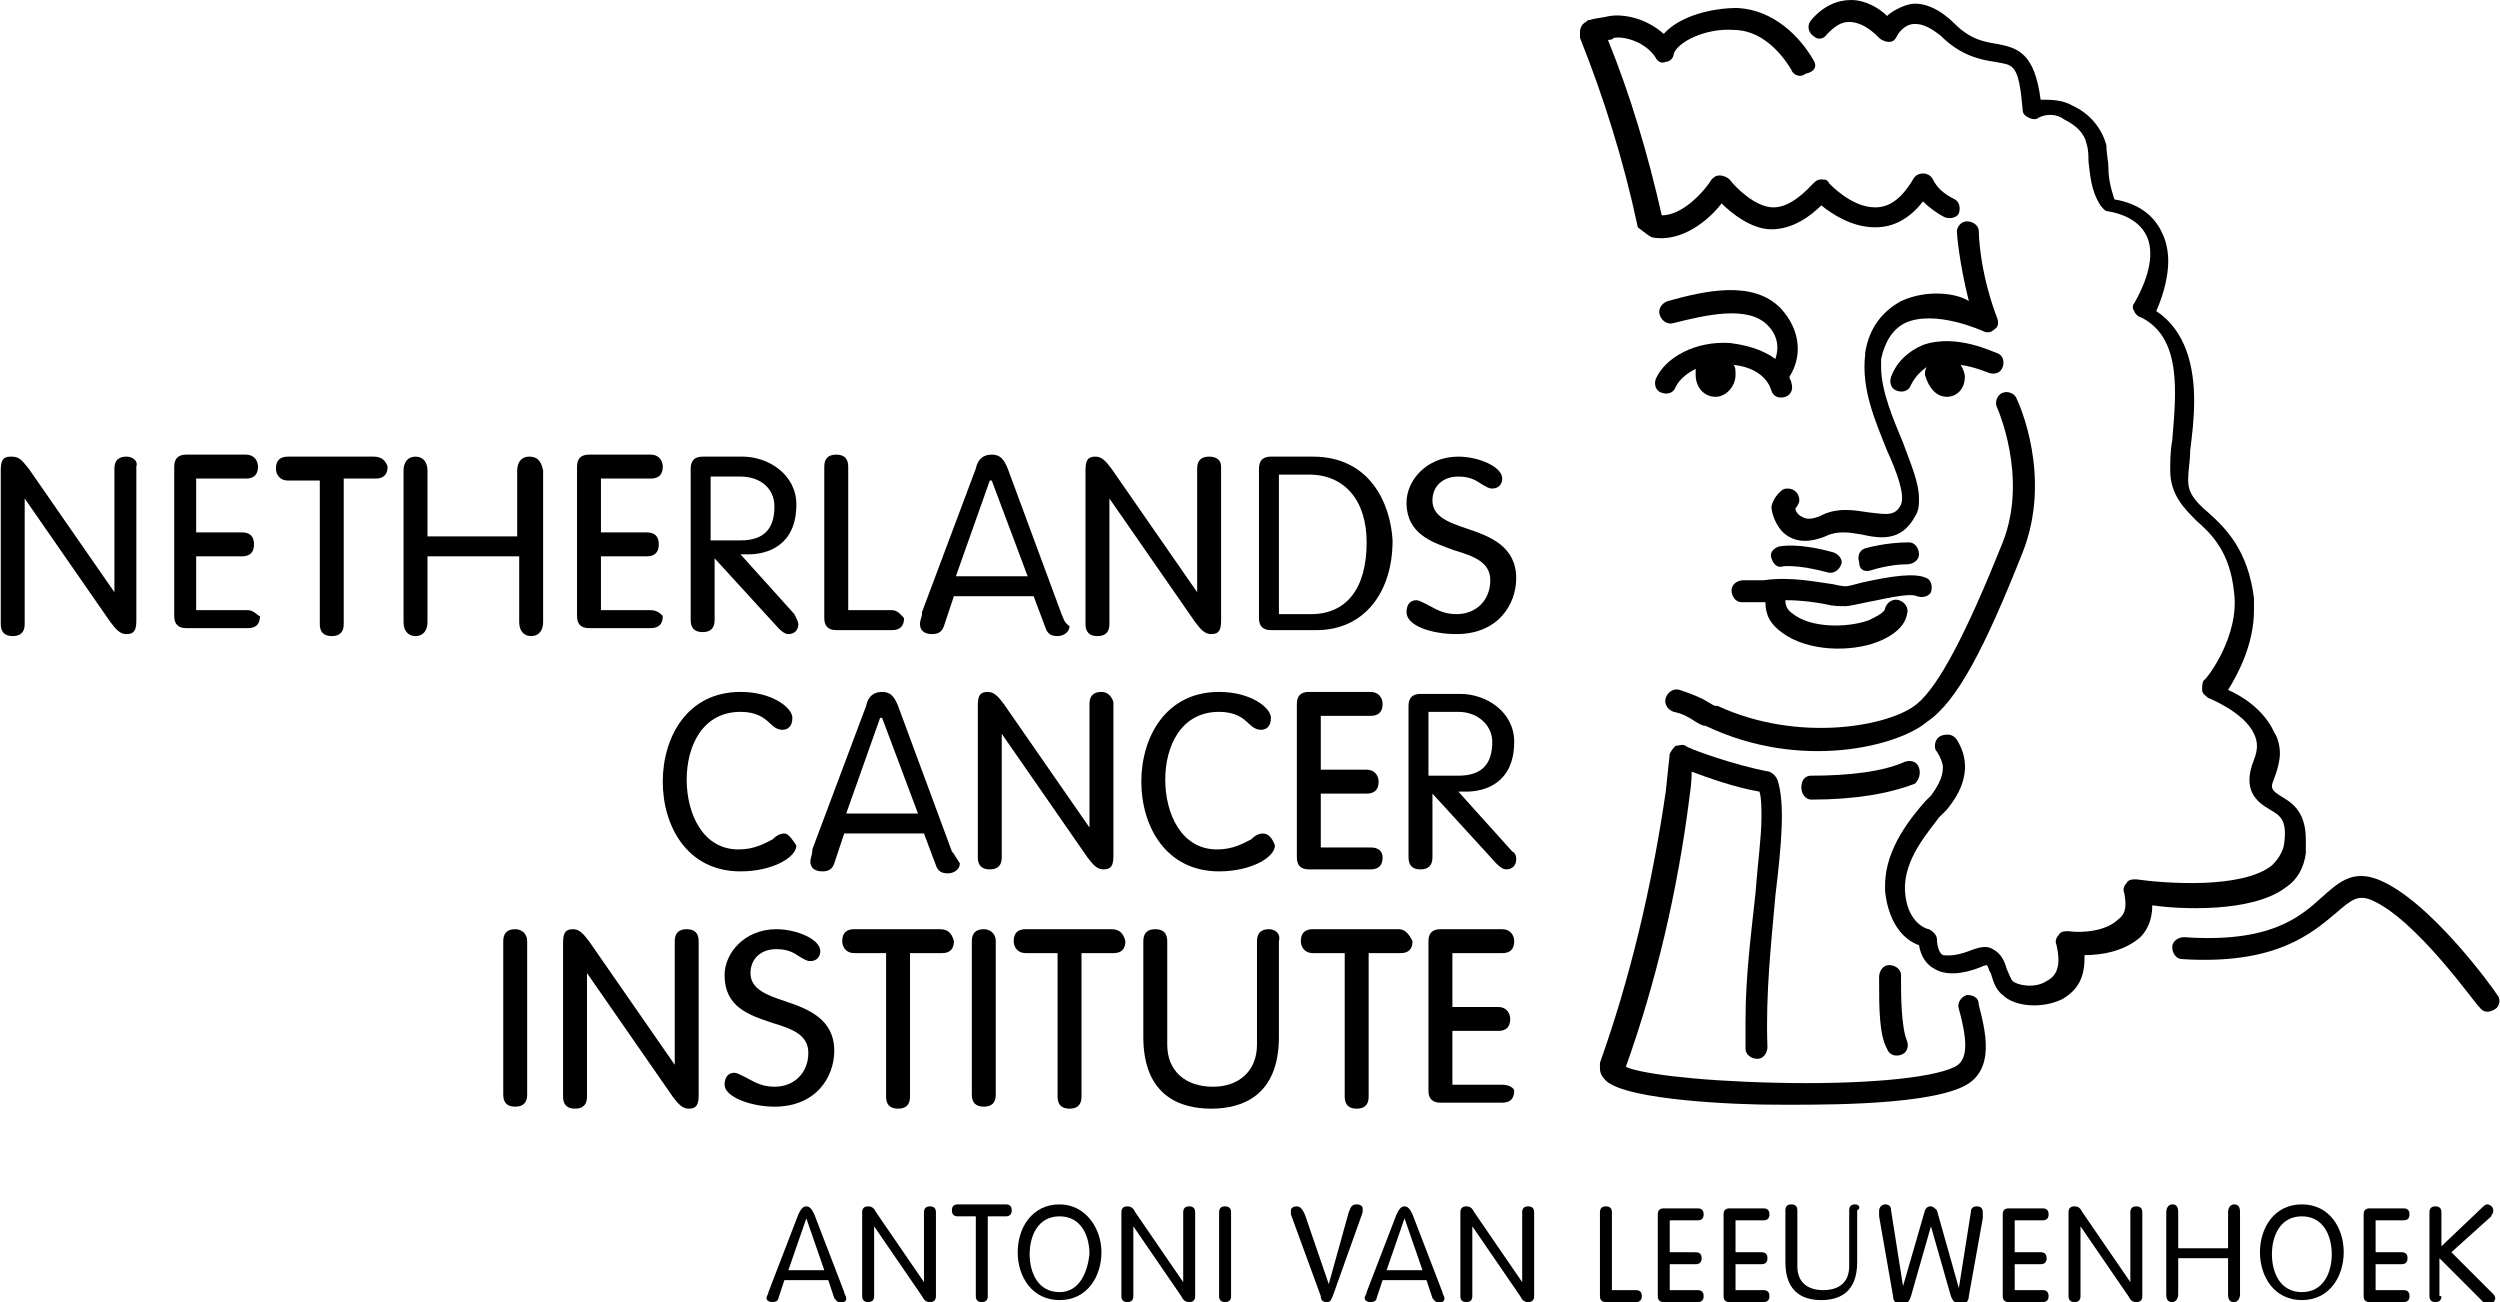 <svg id="NKI-Logo" class="svg-logo" xmlns="http://www.w3.org/2000/svg" width="96" height="50" viewBox="0 0 125.3 65.3" enable-background="new 0 0 125.3 65.3" xml:space="preserve">
    <g id="AVL">
        <path class="cls-1" d="M40.4,61.1L40.4,61.1l-0.9,2.6h1.8L40.4,61.1z M39,65.1c0,0.1-0.1,0.2-0.3,0.2c-0.2,0-0.3-0.1-0.3-0.2
		c0-0.1,0.1-0.2,0.1-0.3l1.5-3.9c0.1-0.2,0.2-0.4,0.4-0.4c0.2,0,0.3,0.2,0.4,0.4l1.5,3.9c0,0.1,0.1,0.2,0.1,0.3
		c0,0.2-0.1,0.2-0.3,0.2c-0.2,0-0.2-0.1-0.3-0.2l-0.3-0.9h-2.2L39,65.1z"></path>
        <path class="cls-1" d="M43.8,65c0,0.2-0.1,0.3-0.3,0.3c-0.2,0-0.3-0.1-0.3-0.3v-4.2c0-0.2,0.1-0.3,0.3-0.3c0.2,0,0.3,0.1,0.4,0.3
		l2.4,3.5h0v-3.5c0-0.2,0.1-0.3,0.3-0.3c0.2,0,0.3,0.1,0.3,0.3v4.2c0,0.2-0.1,0.3-0.3,0.3c-0.2,0-0.3-0.1-0.4-0.3l-2.4-3.5h0V65z"></path>
        <path class="cls-1" d="M48.9,61H48c-0.2,0-0.3-0.1-0.3-0.3c0-0.2,0.1-0.3,0.3-0.3h2.4c0.2,0,0.3,0.1,0.3,0.3
		c0,0.2-0.1,0.3-0.3,0.3h-0.9V65c0,0.2-0.1,0.3-0.3,0.3s-0.3-0.1-0.3-0.3V61z"></path>
        <path class="cls-1" d="M53.1,60.4c-1.4,0-2.1,1.2-2.1,2.4c0,1.2,0.7,2.4,2.1,2.4s2.1-1.2,2.1-2.4C55.2,61.6,54.4,60.4,53.1,60.4z
		 M53.1,64.8c-1.1,0-1.5-1-1.5-1.9c0-0.9,0.4-1.9,1.5-1.9s1.5,1,1.5,1.9C54.5,63.8,54.1,64.8,53.1,64.8z"></path>
        <path class="cls-1" d="M56.8,65c0,0.2-0.1,0.3-0.3,0.3c-0.2,0-0.3-0.1-0.3-0.3v-4.2c0-0.2,0.1-0.3,0.3-0.3c0.2,0,0.3,0.1,0.4,0.3
		l2.4,3.5h0v-3.5c0-0.2,0.1-0.3,0.3-0.3c0.2,0,0.3,0.1,0.3,0.3v4.2c0,0.2-0.1,0.3-0.3,0.3c-0.2,0-0.3-0.1-0.4-0.3l-2.4-3.5h0V65z"></path>
        <path class="cls-1" d="M61.7,65c0,0.2-0.1,0.3-0.3,0.3c-0.2,0-0.3-0.1-0.3-0.3v-4.2c0-0.2,0.1-0.3,0.3-0.3c0.2,0,0.3,0.1,0.3,0.3
		V65z"></path>
        <path class="cls-1" d="M67.6,60.8c0.1-0.2,0.1-0.4,0.4-0.4c0.2,0,0.3,0.1,0.3,0.2c0,0.1,0,0.1,0,0.2L66.8,65
		c-0.1,0.2-0.1,0.3-0.3,0.3c-0.2,0-0.3-0.1-0.3-0.3l-1.5-4.1c0-0.1,0-0.1,0-0.2c0-0.1,0.1-0.2,0.3-0.2c0.2,0,0.3,0.2,0.4,0.4
		l1.2,3.5h0L67.6,60.8z"></path>
        <path class="cls-1" d="M70.4,61.1L70.4,61.1l-0.9,2.6h1.8L70.4,61.1z M69,65.1c0,0.1-0.1,0.2-0.3,0.2c-0.2,0-0.3-0.1-0.3-0.2
		c0-0.1,0.1-0.2,0.1-0.3l1.5-3.9c0.1-0.2,0.2-0.4,0.4-0.4s0.3,0.2,0.4,0.4l1.5,3.9c0,0.1,0.1,0.2,0.1,0.3c0,0.2-0.1,0.2-0.3,0.2
		c-0.2,0-0.2-0.1-0.3-0.2l-0.3-0.9h-2.2L69,65.1z"></path>
        <path class="cls-1" d="M73.8,65c0,0.2-0.1,0.3-0.3,0.3c-0.2,0-0.3-0.1-0.3-0.3v-4.2c0-0.2,0.1-0.3,0.3-0.3c0.2,0,0.3,0.1,0.4,0.3
		l2.4,3.5h0v-3.5c0-0.2,0.1-0.3,0.3-0.3c0.2,0,0.3,0.1,0.3,0.3v4.2c0,0.2-0.1,0.3-0.3,0.3c-0.2,0-0.3-0.1-0.4-0.3l-2.4-3.5h0V65z"></path>
        <path class="cls-1" d="M80.7,64.7H82c0.2,0,0.3,0.1,0.3,0.3c0,0.2-0.1,0.3-0.3,0.3h-1.5c-0.2,0-0.3-0.1-0.3-0.3v-4.2
		c0-0.2,0.1-0.3,0.3-0.3c0.2,0,0.3,0.1,0.3,0.3V64.7z"></path>
        <path class="cls-1" d="M83.7,64.7h1.4c0.2,0,0.3,0.1,0.3,0.3c0,0.2-0.1,0.3-0.3,0.3h-1.7c-0.2,0-0.3-0.1-0.3-0.3v-4.1
		c0-0.2,0.1-0.3,0.3-0.3h1.7c0.2,0,0.3,0.1,0.3,0.3c0,0.2-0.1,0.3-0.3,0.3h-1.4v1.6H85c0.2,0,0.3,0.1,0.3,0.3c0,0.2-0.1,0.3-0.3,0.3
		h-1.3V64.7z"></path>
        <path class="cls-1" d="M87,64.7h1.4c0.2,0,0.3,0.1,0.3,0.3c0,0.2-0.1,0.3-0.3,0.3h-1.7c-0.2,0-0.3-0.1-0.3-0.3v-4.1
		c0-0.2,0.1-0.3,0.3-0.3h1.7c0.2,0,0.3,0.1,0.3,0.3c0,0.2-0.1,0.3-0.3,0.3H87v1.6h1.3c0.2,0,0.3,0.1,0.3,0.3c0,0.2-0.1,0.3-0.3,0.3
		H87V64.7z"></path>
        <path class="cls-1" d="M93,60.4c-0.2,0-0.3,0.1-0.3,0.3v2.8c0,0.8-0.5,1.2-1.3,1.2s-1.3-0.4-1.3-1.2v-2.8c0-0.2-0.1-0.3-0.3-0.3
		c-0.2,0-0.3,0.1-0.3,0.3v2.6c0,1.6,1,1.9,1.8,1.9s1.8-0.3,1.8-1.9v-2.6C93.3,60.6,93.2,60.4,93,60.4z"></path>
        <path class="cls-1" d="M96.5,60.7c0.1-0.2,0.2-0.2,0.3-0.2c0.1,0,0.2,0.1,0.3,0.2l1.1,3.9h0l0.6-3.8c0-0.2,0.1-0.3,0.3-0.3
		c0.2,0,0.3,0.1,0.3,0.3c0,0.1,0,0.2,0,0.3l-0.7,3.9c0,0.2-0.1,0.4-0.4,0.4c-0.2,0-0.4-0.1-0.5-0.4l-1-3.5h0l-1,3.5
		c-0.1,0.3-0.2,0.4-0.5,0.4c-0.3,0-0.4-0.2-0.4-0.4L94.2,61c0-0.1,0-0.2,0-0.3c0-0.1,0.1-0.3,0.3-0.3c0.2,0,0.3,0.1,0.3,0.3l0.6,3.8
		h0L96.5,60.7z"></path>
        <path class="cls-1" d="M101,64.7h1.4c0.2,0,0.3,0.1,0.3,0.3c0,0.2-0.1,0.3-0.3,0.3h-1.7c-0.2,0-0.3-0.1-0.3-0.3v-4.1
		c0-0.2,0.1-0.3,0.3-0.3h1.7c0.2,0,0.3,0.1,0.3,0.3c0,0.2-0.1,0.3-0.3,0.3H101v1.6h1.3c0.2,0,0.3,0.1,0.3,0.3c0,0.2-0.1,0.3-0.3,0.3
		H101V64.7z"></path>
        <path class="cls-1" d="M104.3,65c0,0.2-0.1,0.3-0.3,0.3c-0.2,0-0.3-0.1-0.3-0.3v-4.2c0-0.2,0.1-0.3,0.3-0.3c0.2,0,0.3,0.1,0.4,0.3
		l2.4,3.5h0v-3.5c0-0.2,0.1-0.3,0.3-0.3c0.2,0,0.3,0.1,0.3,0.3v4.2c0,0.2-0.1,0.3-0.3,0.3c-0.2,0-0.3-0.1-0.4-0.3l-2.4-3.5h0V65z"></path>
        <path class="cls-1" d="M109.2,64.9c0,0.2-0.1,0.4-0.3,0.4c-0.2,0-0.3-0.1-0.3-0.4v-4.1c0-0.2,0.1-0.4,0.3-0.4
		c0.2,0,0.3,0.1,0.3,0.4v1.8h2.5v-1.8c0-0.2,0.1-0.4,0.3-0.4c0.2,0,0.3,0.1,0.3,0.4v4.1c0,0.2-0.1,0.4-0.3,0.4
		c-0.2,0-0.3-0.1-0.3-0.4v-1.8h-2.5V64.9z"></path>
        <path class="cls-1" d="M115.4,60.4c-1.4,0-2.1,1.2-2.1,2.4c0,1.2,0.7,2.4,2.1,2.4c1.4,0,2.1-1.2,2.1-2.4
		C117.5,61.6,116.8,60.4,115.4,60.4z M115.4,64.8c-1.1,0-1.5-1-1.5-1.9c0-0.9,0.4-1.9,1.5-1.9c1.1,0,1.5,1,1.5,1.9
		C116.9,63.8,116.5,64.8,115.4,64.8z"></path>
        <path class="cls-1" d="M119.1,64.7h1.4c0.2,0,0.3,0.1,0.3,0.3c0,0.2-0.1,0.3-0.3,0.3h-1.7c-0.2,0-0.3-0.1-0.3-0.3v-4.1
		c0-0.2,0.1-0.3,0.3-0.3h1.7c0.2,0,0.3,0.1,0.3,0.3c0,0.2-0.1,0.3-0.3,0.3h-1.4v1.6h1.3c0.2,0,0.3,0.1,0.3,0.3
		c0,0.2-0.1,0.3-0.3,0.3h-1.3V64.7z"></path>
        <path class="cls-1" d="M122.4,65c0,0.2-0.1,0.3-0.3,0.3c-0.2,0-0.3-0.1-0.3-0.3v-4.2c0-0.2,0.1-0.3,0.3-0.3c0.2,0,0.3,0.1,0.3,0.3
		v1.7l2-1.9c0.1-0.1,0.2-0.2,0.3-0.2c0.1,0,0.3,0.1,0.3,0.3s-0.1,0.2-0.1,0.3l-2,1.8l2.1,2.1c0.1,0.1,0.1,0.2,0.1,0.2
		c0,0.1-0.1,0.3-0.3,0.3c-0.1,0-0.2,0-0.3-0.1l-2.2-2.2V65z"></path>
    </g>
    <g>
        <path class="cls-1" d="M125.2,49.9c-0.1-0.2-3.4-4.8-6-5.8c-1.3-0.5-2,0.2-2.8,0.9c-1.1,1-2.6,2.3-6.9,2c-0.3,0-0.6,0.2-0.6,0.5
		c0,0.3,0.2,0.6,0.5,0.6c4.7,0.3,6.5-1.3,7.7-2.3c0.8-0.7,1.1-0.9,1.7-0.7c2.3,0.9,5.4,5.4,5.5,5.4c0.2,0.3,0.5,0.3,0.8,0.1
		C125.3,50.5,125.4,50.1,125.2,49.9z"></path>
        <path class="cls-1" d="M91.9,29.3c-0.8-0.1-2.1-0.4-3.5-0.2c-0.5,0-1,0-1,0c-0.3,0-0.6,0.2-0.6,0.5c0,0.3,0.2,0.6,0.5,0.6
		c0,0,0.5,0,1.1,0c0,0,0,0,0,0c0,0,0.1,0,0.1,0c0,0.8,0.4,1.2,0.8,1.5l0,0l0,0c1.3,1,3.5,1,4.8,0.5c0.8-0.3,1.4-0.8,1.5-1.4
		c0.1-0.3-0.1-0.6-0.4-0.7c-0.3-0.1-0.6,0.1-0.7,0.4c0,0.2-0.4,0.4-0.8,0.6c-1.1,0.4-2.9,0.4-3.8-0.3c-0.3-0.2-0.4-0.4-0.4-0.7
		c0.8,0,1.5,0.1,2,0.2c0.4,0.1,0.7,0.1,1,0.1c0.2,0,0.6-0.1,1.1-0.2c0.6-0.1,2.1-0.5,2.5-0.3c0.3,0.1,0.6,0,0.7-0.2
		c0.1-0.3,0-0.6-0.2-0.7c-0.6-0.3-1.8-0.1-3.2,0.2c-0.4,0.1-0.7,0.2-0.9,0.2C92.5,29.4,92.3,29.4,91.9,29.3z"></path>
        <path class="cls-1" d="M91.9,27.7c-1.8-0.5-2.6-0.3-2.7-0.3c-0.3,0.1-0.5,0.3-0.4,0.6c0.1,0.3,0.3,0.5,0.6,0.4
		c0,0,0.7-0.1,2.2,0.3c0.3,0.1,0.6-0.1,0.7-0.4C92.4,28.1,92.2,27.8,91.9,27.7z"></path>
        <path class="cls-1" d="M93.8,28.6c0,0,0.9-0.3,1.8-0.3c0.3,0,0.6-0.2,0.6-0.5c0-0.3-0.2-0.6-0.5-0.6c-1.2,0-2.2,0.3-2.2,0.3
		c-0.3,0.1-0.4,0.4-0.3,0.7C93.2,28.6,93.5,28.7,93.8,28.6z"></path>
        <path class="cls-1" d="M101.4,27.7c1.5-3.8-0.2-7.5-0.3-7.7c-0.1-0.3-0.5-0.4-0.7-0.3c-0.3,0.1-0.4,0.5-0.3,0.7
		c0,0,1.6,3.5,0.3,6.8c-1.8,4.5-3.2,7.2-4.3,8.1c-1.3,1.1-5.9,2-10,0.1l-0.1,0c-0.1,0-0.2-0.1-0.4-0.2c-0.3-0.2-0.8-0.4-1.4-0.6
		c-0.3-0.1-0.6,0.1-0.7,0.4c-0.1,0.3,0.1,0.6,0.4,0.7c0.5,0.1,0.8,0.3,1.1,0.5c0.2,0.1,0.3,0.2,0.5,0.2c4.8,2.3,9.7,1,11.1-0.2
		C98.1,35.2,99.5,32.5,101.4,27.7z"></path>
        <path class="cls-1" d="M97.6,19.9c0.5,0,0.9-0.4,0.9-1c0-0.2-0.1-0.4-0.2-0.6c0.7,0.1,1.4,0.4,1.4,0.4c0.3,0.1,0.6,0,0.7-0.3
		c0.1-0.3,0-0.6-0.3-0.7c-0.1,0-2-1-3.7-0.4c-0.7,0.3-1.3,0.8-1.6,1.6c-0.1,0.3,0,0.6,0.3,0.7c0.3,0.1,0.6,0,0.7-0.3
		c0.2-0.4,0.5-0.7,0.8-0.9c-0.1,0.1-0.1,0.3-0.1,0.4C96.7,19.5,97.1,19.9,97.6,19.9z"></path>
        <path class="cls-1" d="M114.6,44.5c0.6-0.4,0.9-1,1-1.7c0-0.2,0-0.5,0-0.7c0-1.5-0.8-1.9-1.3-2.2c-0.3-0.2-0.4-0.3-0.4-0.5
		c0-0.1,0.1-0.3,0.2-0.6c0.1-0.3,0.2-0.7,0.2-1c0-0.4-0.1-0.8-0.3-1.1c-0.5-1.1-1.6-1.8-2.3-2.1c0.5-0.8,1.3-2.3,1.3-4
		c0-0.2,0-0.4,0-0.6c-0.3-2.4-1.4-3.5-2.3-4.3c-0.7-0.6-1-1-1-1.6c0,0,0,0,0-0.1c0-0.4,0.1-0.9,0.1-1.4c0.1-0.8,0.2-1.6,0.2-2.5
		c0-1.7-0.4-3.5-1.9-4.5c0.4-0.9,0.6-1.8,0.6-2.5c0-0.5-0.1-1-0.3-1.4c-0.4-0.9-1.2-1.5-2.4-1.7c-0.2-0.6-0.3-1.1-0.3-1.6
		c0-0.3-0.1-0.7-0.1-1.1c-0.2-0.8-0.8-1.6-1.7-2c-0.5-0.3-1.1-0.3-1.6-0.3c-0.3-2.3-1.1-2.6-2.2-2.8c-0.6-0.1-1.3-0.2-2.1-1
		c-0.7-0.7-1.5-1.1-2.2-1c-0.5,0.1-1,0.4-1.2,0.6C94.2,0.4,93.5,0,92.8,0c-0.7,0-1.4,0.3-2,1c-0.2,0.2-0.2,0.6,0.1,0.8
		C91.1,2,91.4,2,91.6,1.7c0.4-0.4,0.7-0.6,1.1-0.6c0.8,0,1.5,0.8,1.5,0.8c0.1,0.1,0.3,0.2,0.5,0.2c0.2,0,0.3-0.1,0.4-0.3
		c0,0,0.3-0.6,0.9-0.6c0.4,0,0.8,0.2,1.3,0.6c1,1,2,1.2,2.7,1.3c0.5,0.1,0.7,0.1,0.9,0.3c0.3,0.3,0.4,1,0.5,2.1
		c0,0.2,0.1,0.3,0.3,0.4c0.2,0.1,0.4,0.1,0.5,0c0.4-0.2,0.9-0.2,1.3,0.1c0.6,0.3,1,0.7,1.1,1.2c0.1,0.3,0.1,0.6,0.1,0.9
		c0.1,0.7,0.1,1.4,0.6,2.2c0.1,0.1,0.2,0.3,0.4,0.3c0.6,0.1,1.5,0.4,1.9,1.2c0.4,0.8,0.2,2-0.6,3.4c-0.1,0.1-0.1,0.3,0,0.4
		c0,0.1,0.2,0.3,0.3,0.3c2.1,1,1.8,3.8,1.6,6.2c-0.1,0.5-0.1,1.1-0.1,1.5c0,1.2,0.7,1.9,1.3,2.5c0.8,0.7,1.7,1.6,1.9,3.6
		c0.3,2.2-1.4,4.4-1.5,4.4c-0.1,0.1-0.1,0.3-0.1,0.5c0,0.2,0.2,0.3,0.3,0.4c0,0,1.8,0.7,2.3,1.8c0.2,0.4,0.2,0.8,0,1.3
		c-0.6,1.5,0.1,2.1,0.8,2.5c0.5,0.3,0.9,0.5,0.7,1.8c-0.1,0.4-0.3,0.7-0.6,1c-1.5,1.2-5.4,0.9-6.8,0.7c-0.2,0-0.4,0-0.5,0.2
		c-0.1,0.1-0.2,0.3-0.1,0.5c0.1,0.6,0.1,1-0.3,1.3c-0.6,0.6-1.8,0.7-2.5,0.6c-0.2,0-0.4,0-0.5,0.2c-0.1,0.1-0.2,0.3-0.1,0.5
		c0.2,0.9,0.1,1.5-0.5,1.8c-0.6,0.4-1.5,0.2-1.7,0c-0.1-0.1-0.2-0.4-0.3-0.6c-0.1-0.4-0.3-0.8-0.7-1c-0.3-0.2-0.7-0.1-1.2,0.1
		c-0.8,0.3-1.2,0.2-1.3,0.2c-0.2-0.1-0.3-0.5-0.3-0.8c0-0.2-0.2-0.4-0.4-0.5c-0.1,0-1.1-0.3-1.2-1.9c-0.1-1.6,1.2-3,1.7-3.7l0.3-0.3
		l0.1-0.1c0.4-0.5,1.5-1.9,0.5-3.5c-0.2-0.3-0.5-0.3-0.8-0.2c-0.2,0.1-0.3,0.3-0.3,0.5c0,0.1,0,0.2,0.1,0.3c0.2,0.3,0.3,0.6,0.3,0.8
		c0,0.5-0.3,1-0.6,1.4l-0.1,0.1l-0.2,0.2c-0.6,0.7-2,2.3-2,4.2c0,0.1,0,0.2,0,0.3c0.2,1.8,1.1,2.5,1.7,2.7c0.1,0.6,0.4,1,0.8,1.2
		c0.5,0.3,1.3,0.3,2.3-0.1c0.2-0.1,0.3-0.1,0.3-0.1c0.1,0.1,0.1,0.3,0.2,0.4c0.1,0.3,0.2,0.8,0.6,1.1c0.6,0.6,2,0.7,3,0.2
		c0.5-0.3,1.1-0.8,1.1-2c0-0.1,0-0.1,0-0.2c0.9,0,2-0.2,2.8-0.9c0.3-0.3,0.6-0.8,0.6-1.6C109.2,45.6,112.9,45.8,114.6,44.5z"></path>
        <path class="cls-1" d="M86.7,17.2C85,17.1,83.5,17.9,83,19c-0.1,0.3,0,0.6,0.3,0.7c0.3,0.1,0.6,0,0.7-0.3c0.2-0.4,0.6-0.7,1-0.9
		c0,0.1,0,0.2,0,0.3c0,0.6,0.4,1.1,1,1.1c0.5,0,1-0.5,1-1.1c0-0.2,0-0.4-0.1-0.5c1,0.1,1.7,0.6,1.9,1.3c0.1,0.3,0.4,0.4,0.7,0.3
		c0.3-0.1,0.4-0.4,0.3-0.7c0-0.1-0.1-0.2-0.1-0.3c0.7-1.1,0.5-2.4-0.4-3.4c-1.4-1.5-3.9-0.9-5.7-0.4c-0.3,0.1-0.5,0.4-0.4,0.7
		c0.1,0.3,0.4,0.5,0.7,0.4c1.6-0.4,3.7-0.9,4.7,0.1c0.5,0.5,0.6,1.1,0.4,1.7C88.3,17.5,87.5,17.3,86.7,17.2z"></path>
        <path class="cls-1" d="M98.6,49.9c-0.3,0.1-0.5,0.4-0.4,0.7c0.5,1.8,0.4,2.6-0.2,2.9c-1.2,0.6-4.8,0.9-9,0.8
		c-4.3-0.1-6.9-0.5-7.5-0.8c1.5-4.2,2.6-8.8,3.2-13.6c0,0,0,0,0,0c0,0,0.1-0.6,0.1-1.2c0.8,0.3,2.2,0.8,3.4,1
		c0.1,0.3,0.1,0.8,0.1,1.3c0,1-0.2,2.4-0.3,3.8c-0.2,1.9-0.5,4.1-0.5,6.4c0,0.5,0,1,0,1.4c0,0.3,0.3,0.5,0.6,0.5
		c0.3,0,0.5-0.3,0.5-0.6c-0.1-2.7,0.2-5.3,0.4-7.6c0.3-2.5,0.5-4.6,0.1-5.8c-0.1-0.2-0.2-0.3-0.4-0.4c-1.7-0.3-4.2-1.2-4.2-1.3
		c-0.2-0.1-0.3,0-0.5,0c-0.1,0.1-0.2,0.2-0.3,0.4c0,0-0.2,1.9-0.2,1.9c-0.7,4.8-1.8,9.4-3.3,13.6c0,0.1,0,0.2,0,0.3
		c0,0.2,0.1,0.4,0.3,0.6c1.1,1,6.7,1.2,8.4,1.2c1.7,0,7.4,0.1,9.5-0.9c1.7-0.8,1.1-2.9,0.8-4.1C99.2,50,98.9,49.9,98.6,49.9z"></path>
        <path class="cls-1" d="M96.2,38.5c-0.1-0.3-0.4-0.4-0.7-0.3c-1.1,0.5-2.8,0.7-4.7,0.7c-0.3,0-0.5,0.2-0.5,0.6
		c0,0.3,0.2,0.6,0.5,0.6c2.2,0,3.9-0.3,5.2-0.8C96.2,39.1,96.3,38.8,96.2,38.5z"></path>
        <path class="cls-1" d="M95.3,15.1c-0.9,0.5-1.6,1.3-1.8,2.6c0,0,0,0,0,0.1c-0.2,1.7,0.5,3.3,1.1,4.8c0.5,1.1,0.9,2.2,0.7,2.7
		c-0.3,0.6-0.7,0.5-1.6,0.4c-0.7-0.1-1.6-0.3-2.5,0.2c-0.3,0.1-0.6,0.2-0.9,0c-0.2-0.1-0.3-0.3-0.3-0.4c0.1-0.1,0.2-0.3,0.2-0.4
		c0-0.3-0.2-0.6-0.6-0.6c-0.2,0-0.3,0.1-0.4,0.2c-0.1,0.1-0.3,0.3-0.4,0.7c0,0.3,0.2,1,0.7,1.4c0.4,0.3,1,0.5,2,0.1c0,0,0,0,0,0
		c0.6-0.3,1.2-0.2,1.8-0.1c0.9,0.2,2,0.4,2.7-0.9c0.2-0.3,0.2-0.6,0.2-0.9c0-0.8-0.4-1.7-0.8-2.8c-0.5-1.2-1.1-2.6-1.1-3.8
		c0-0.1,0-0.3,0-0.4c0.2-0.9,0.6-1.5,1.2-1.8c1.5-0.7,3.9,0.4,3.9,0.4c0.2,0.1,0.4,0.1,0.6-0.1c0.2-0.1,0.2-0.4,0.1-0.6
		c-0.9-2.4-0.9-4.3-0.9-4.3c0-0.3-0.3-0.5-0.6-0.5c-0.3,0-0.5,0.3-0.5,0.5v0c0,0.1,0.1,1.5,0.6,3.5C98.1,14.7,96.6,14.5,95.3,15.1z"></path>
        <path class="cls-1" d="M82.8,11.9c1.5,0.3,2.9-0.9,3.5-1.7c0.5,0.5,1.5,1.3,2.5,1.3c1.1,0,2-0.7,2.5-1.2c0.5,0.4,1.5,1.1,2.7,1.1
		c0.9,0,1.7-0.4,2.4-1.3c0.3,0.3,0.7,0.6,1.1,0.8c0.3,0.1,0.6,0,0.7-0.2c0.1-0.3,0-0.6-0.2-0.7c-0.6-0.3-0.9-0.6-1.1-1
		c-0.1-0.2-0.3-0.3-0.5-0.3c-0.2,0-0.4,0.1-0.5,0.3c-0.6,1-1.2,1.4-1.9,1.4c-1.2,0-2.3-1.2-2.3-1.2C91.6,9,91.5,9,91.3,9
		c-0.2,0-0.3,0.1-0.4,0.2c-0.3,0.3-1.1,1.2-2,1.2c-0.9,0-1.9-1-2.2-1.4c-0.1-0.1-0.3-0.2-0.5-0.2c-0.2,0-0.3,0.1-0.4,0.2
		c-0.3,0.5-1.4,1.8-2.5,1.8c-0.7-3.1-1.6-6.1-2.7-8.8c0.1,0,0.2,0,0.3-0.1c0.5-0.1,1.6,0.2,2.1,1c0.1,0.2,0.3,0.3,0.5,0.2
		c0.2,0,0.4-0.2,0.4-0.4c0.2-0.6,1.6-1.3,3-1.2c1.3,0,2.3,1,2.9,2c0.1,0.3,0.5,0.4,0.7,0.2C91,3.6,91.1,3.3,90.9,3
		c-0.7-1.2-2-2.5-3.8-2.6c-1.3,0-2.9,0.4-3.7,1.3c-0.9-0.8-2-1-2.7-0.9c-0.4,0.1-0.7,0.1-1,0.2c-0.1,0-0.1,0-0.2,0.1l0,0
		c-0.2,0.1-0.3,0.3-0.3,0.5c0,0.1,0,0.2,0,0.2c0,0,0,0,0,0.1c1.2,3,2.2,6.2,2.9,9.5C82.5,11.7,82.6,11.8,82.8,11.9z"></path>
        <path class="cls-1" d="M94.6,52.6c0.1,0.3,0.4,0.4,0.7,0.3c0.3-0.1,0.4-0.4,0.3-0.7c-0.3-0.7-0.3-2.4-0.3-3l0-0.3
		c0-0.3-0.3-0.5-0.6-0.5c-0.3,0-0.5,0.3-0.5,0.6l0,0.2C94.2,50.5,94.2,51.9,94.6,52.6z"></path>
    </g>
    <g id="NKI">
        <path class="cls-1" d="M6.3,22.9c-0.4,0-0.6,0.2-0.6,0.6v6.2l-4.3-6.2C1,23,0.9,22.9,0.5,22.9c-0.4,0-0.5,0.2-0.5,0.7v7.7
		c0,0.4,0.2,0.6,0.6,0.6s0.6-0.2,0.6-0.6V25l4.3,6.2c0.3,0.4,0.5,0.6,0.8,0.6c0.4,0,0.5-0.2,0.5-0.7v-7.7
		C6.9,23.1,6.6,22.9,6.3,22.9z"></path>
        <path class="cls-1" d="M12.4,30.6H9.8v-2.7h2.3c0.4,0,0.6-0.2,0.6-0.6s-0.2-0.6-0.6-0.6H9.8V24h2.5c0.4,0,0.6-0.2,0.6-0.6
		c0-0.3-0.2-0.6-0.6-0.6H9.3c-0.4,0-0.6,0.2-0.6,0.6v7.5c0,0.4,0.2,0.6,0.6,0.6h3.1c0.4,0,0.6-0.2,0.6-0.6
		C12.9,30.9,12.7,30.6,12.4,30.6z"></path>
        <path class="cls-1" d="M18.7,22.9h-4.3c-0.4,0-0.6,0.2-0.6,0.6c0,0.3,0.2,0.6,0.6,0.6H16v7.2c0,0.4,0.2,0.6,0.6,0.6
		c0.4,0,0.6-0.2,0.6-0.6V24h1.6c0.4,0,0.6-0.2,0.6-0.6C19.3,23.1,19.1,22.9,18.7,22.9z"></path>
        <path class="cls-1" d="M26.5,22.9c-0.4,0-0.6,0.3-0.6,0.7v3.3h-4.5v-3.3c0-0.4-0.2-0.7-0.6-0.7c-0.4,0-0.6,0.3-0.6,0.7v7.6
		c0,0.4,0.2,0.7,0.6,0.7c0.4,0,0.6-0.3,0.6-0.7v-3.3H26v3.3c0,0.4,0.2,0.7,0.6,0.7c0.4,0,0.6-0.3,0.6-0.7v-7.6
		C27.1,23.1,26.9,22.9,26.5,22.9z"></path>
        <path class="cls-1" d="M32.6,30.6h-2.5v-2.7h2.3c0.4,0,0.6-0.2,0.6-0.6s-0.2-0.6-0.6-0.6h-2.3V24h2.5c0.4,0,0.6-0.2,0.6-0.6
		c0-0.3-0.2-0.6-0.6-0.6h-3.1c-0.4,0-0.6,0.2-0.6,0.6v7.5c0,0.4,0.2,0.6,0.6,0.6h3.1c0.4,0,0.6-0.2,0.6-0.6
		C33.2,30.9,33,30.6,32.6,30.6z"></path>
        <path class="cls-1" d="M39.8,30.8l-2.7-3l0.4,0c0.9,0,2.4-0.4,2.4-2.5c0-1.5-1.4-2.4-2.7-2.4h-2c-0.4,0-0.6,0.2-0.6,0.6v7.6
		c0,0.4,0.2,0.6,0.6,0.6c0.4,0,0.6-0.2,0.6-0.6V28l3.2,3.5c0.1,0.1,0.3,0.3,0.5,0.3c0.3,0,0.5-0.2,0.5-0.5
		C40,31.2,39.9,31,39.8,30.8z M35.6,27.1v-3.2h1.5c1,0,1.7,0.6,1.7,1.5c0,1.1-0.5,1.7-1.7,1.7H35.6z"></path>
        <path class="cls-1" d="M44.7,30.6h-2.2v-7.2c0-0.4-0.2-0.6-0.6-0.6c-0.4,0-0.6,0.2-0.6,0.6v7.6c0,0.4,0.2,0.6,0.6,0.6h2.8
		c0.4,0,0.6-0.2,0.6-0.6C45.2,30.9,45,30.6,44.7,30.6z"></path>
        <path class="cls-1" d="M53.2,30.8l-2.7-7.3c-0.2-0.5-0.4-0.7-0.8-0.7c-0.4,0-0.7,0.2-0.8,0.7l-2.7,7.2l0,0.1
		c0,0.1-0.1,0.3-0.1,0.5c0,0.3,0.2,0.5,0.6,0.5c0.3,0,0.5-0.1,0.6-0.4l0.5-1.5l4,0l0.6,1.6c0.1,0.3,0.3,0.4,0.6,0.4
		c0.3,0,0.6-0.2,0.6-0.5C53.3,31.2,53.3,31,53.2,30.8z M47.9,28.9l1.7-4.8h0.1l1.8,4.8H47.9z"></path>
        <path class="cls-1" d="M60.6,22.9c-0.4,0-0.6,0.2-0.6,0.6v6.2l-4.3-6.2c-0.3-0.4-0.5-0.6-0.8-0.6c-0.4,0-0.5,0.2-0.5,0.7v7.7
		c0,0.4,0.2,0.6,0.6,0.6c0.4,0,0.6-0.2,0.6-0.6V25l4.3,6.2c0.3,0.4,0.5,0.6,0.8,0.6c0.4,0,0.5-0.2,0.5-0.7v-7.7
		C61.2,23.1,61,22.9,60.6,22.9z"></path>
        <path class="cls-1" d="M65.8,22.9h-2.1c-0.4,0-0.6,0.2-0.6,0.6v7.5c0,0.4,0.2,0.6,0.6,0.6h2.3c2.3,0,3.8-1.8,3.8-4.5
		C69.7,25.3,68.7,22.9,65.8,22.9z M65.7,30.8h-1.6v-7h1.5c1.8,0,2.9,1.3,2.9,3.4C68.5,29.5,67.5,30.8,65.7,30.8z"></path>
        <path class="cls-1" d="M73.5,26.5c-0.9-0.3-1.7-0.6-1.7-1.4c0-0.7,0.5-1.2,1.3-1.2c0.6,0,0.9,0.2,1.2,0.4c0.2,0.1,0.3,0.2,0.5,0.2
		c0.3,0,0.5-0.2,0.5-0.5c0-0.6-1.2-1.1-2.2-1.1c-1.6,0-2.6,1.2-2.6,2.3c0,1.6,1.3,2,2.4,2.4c1,0.3,1.8,0.6,1.8,1.5
		c0,1-0.7,1.7-1.7,1.7c-0.7,0-1.1-0.3-1.5-0.5c-0.2-0.1-0.4-0.2-0.5-0.2c-0.3,0-0.5,0.2-0.5,0.6c0,0.7,1.3,1.1,2.5,1.1
		c2.1,0,3-1.5,3-2.8C76,27.4,74.7,26.9,73.5,26.5z"></path>
        <path class="cls-1" d="M39.3,41.8c-0.2,0-0.4,0.1-0.6,0.3c-0.4,0.2-0.9,0.5-1.7,0.5c-1.8,0-2.6-1.8-2.6-3.5c0-1.7,0.8-3.4,2.7-3.4
		c0.8,0,1.2,0.3,1.5,0.6c0.2,0.2,0.4,0.3,0.6,0.3c0.3,0,0.5-0.2,0.5-0.6c0-0.5-1-1.3-2.6-1.3c-2.7,0-3.9,2.3-3.9,4.5
		c0,2.2,1.2,4.5,3.9,4.5c1.6,0,2.8-0.7,2.8-1.3C39.7,42.1,39.5,41.8,39.3,41.8z"></path>
        <path class="cls-1" d="M47.7,42.7L45,35.4c-0.2-0.5-0.4-0.7-0.8-0.7s-0.7,0.2-0.8,0.7l-2.7,7.2l0,0.1c0,0.1-0.1,0.4-0.1,0.5
		c0,0.3,0.2,0.5,0.6,0.5c0.3,0,0.5-0.1,0.6-0.4l0.5-1.5l4,0l0.6,1.6c0.1,0.3,0.3,0.4,0.6,0.4c0.3,0,0.6-0.2,0.6-0.5
		C47.9,43,47.8,42.8,47.7,42.7z M42.4,40.8l1.7-4.8h0.1l1.8,4.8H42.4z"></path>
        <path class="cls-1" d="M55.2,34.7c-0.4,0-0.6,0.2-0.6,0.6v6.2l-4.3-6.2c-0.3-0.4-0.5-0.6-0.8-0.6c-0.4,0-0.5,0.2-0.5,0.7V43
		c0,0.4,0.2,0.6,0.6,0.6c0.4,0,0.6-0.2,0.6-0.6v-6.2l4.3,6.2c0.3,0.4,0.5,0.6,0.8,0.6c0.4,0,0.5-0.2,0.5-0.7v-7.7
		C55.7,34.9,55.5,34.7,55.2,34.7z"></path>
        <path class="cls-1" d="M63.3,41.8c-0.2,0-0.4,0.1-0.6,0.3c-0.4,0.2-0.9,0.5-1.7,0.5c-1.8,0-2.6-1.8-2.6-3.5c0-1.7,0.8-3.4,2.7-3.4
		c0.8,0,1.2,0.3,1.5,0.6c0.2,0.2,0.4,0.3,0.6,0.3c0.3,0,0.5-0.2,0.5-0.6c0-0.5-1-1.3-2.6-1.3c-2.7,0-3.9,2.3-3.9,4.5
		c0,2.2,1.2,4.5,3.9,4.5c1.6,0,2.8-0.7,2.8-1.3C63.8,42.1,63.6,41.8,63.3,41.8z"></path>
        <path class="cls-1" d="M68.7,42.5h-2.5v-2.7h2.3c0.4,0,0.6-0.2,0.6-0.6c0-0.3-0.2-0.6-0.6-0.6h-2.3v-2.7h2.5
		c0.4,0,0.6-0.2,0.6-0.6c0-0.3-0.2-0.6-0.6-0.6h-3.1c-0.4,0-0.6,0.2-0.6,0.6V43c0,0.4,0.2,0.6,0.6,0.6h3.1c0.4,0,0.6-0.2,0.6-0.6
		C69.3,42.7,69.1,42.5,68.7,42.5z"></path>
        <path class="cls-1" d="M75.8,42.7l-2.7-3l0.4,0c0.9,0,2.4-0.4,2.4-2.5c0-1.5-1.4-2.4-2.7-2.4h-2c-0.4,0-0.6,0.2-0.6,0.6V43
		c0,0.4,0.2,0.6,0.6,0.6c0.4,0,0.6-0.2,0.6-0.6v-3.2l3.2,3.5c0.1,0.1,0.3,0.3,0.5,0.3c0.3,0,0.5-0.2,0.5-0.5
		C76,43,76,42.8,75.8,42.7z M71.6,38.9v-3.2h1.5c1,0,1.7,0.7,1.7,1.5c0,1.1-0.5,1.7-1.7,1.7H71.6z"></path>
        <path class="cls-1" d="M25.8,46.6c-0.4,0-0.6,0.2-0.6,0.6v7.7c0,0.4,0.2,0.6,0.6,0.6c0.4,0,0.6-0.2,0.6-0.6v-7.7
		C26.4,46.8,26.1,46.6,25.8,46.6z"></path>
        <path class="cls-1" d="M34.4,46.6c-0.4,0-0.6,0.2-0.6,0.6v6.2l-4.3-6.2c-0.3-0.4-0.5-0.6-0.8-0.6c-0.4,0-0.5,0.2-0.5,0.7v7.7
		c0,0.4,0.2,0.6,0.6,0.6c0.4,0,0.6-0.2,0.6-0.6v-6.2l4.3,6.2c0.3,0.4,0.5,0.6,0.8,0.6c0.4,0,0.5-0.2,0.5-0.7v-7.7
		C35,46.8,34.8,46.6,34.4,46.6z"></path>
        <path class="cls-1" d="M39.3,50.2c-0.9-0.3-1.7-0.6-1.7-1.4c0-0.7,0.5-1.2,1.3-1.2c0.6,0,0.9,0.2,1.2,0.4c0.2,0.1,0.3,0.2,0.5,0.2
		c0.3,0,0.5-0.2,0.5-0.5c0-0.6-1.2-1.1-2.2-1.1c-1.6,0-2.6,1.2-2.6,2.3c0,1.6,1.2,2,2.4,2.4c1,0.3,1.8,0.6,1.8,1.5
		c0,1-0.7,1.7-1.7,1.7c-0.7,0-1.1-0.3-1.5-0.5c-0.2-0.1-0.4-0.2-0.5-0.2c-0.3,0-0.5,0.2-0.5,0.6c0,0.6,1.3,1.1,2.5,1.1
		c2.1,0,3-1.5,3-2.8C41.8,51.1,40.5,50.6,39.3,50.2z"></path>
        <path class="cls-1" d="M47.1,46.6h-4.3c-0.4,0-0.6,0.2-0.6,0.6c0,0.3,0.2,0.6,0.6,0.6h1.6v7.2c0,0.4,0.2,0.6,0.6,0.6
		s0.6-0.2,0.6-0.6v-7.2h1.6c0.4,0,0.6-0.2,0.6-0.6C47.7,46.8,47.5,46.6,47.1,46.6z"></path>
        <path class="cls-1" d="M49.3,46.6c-0.4,0-0.6,0.2-0.6,0.6v7.7c0,0.4,0.2,0.6,0.6,0.6c0.4,0,0.6-0.2,0.6-0.6v-7.7
		C49.9,46.8,49.6,46.6,49.3,46.6z"></path>
        <path class="cls-1" d="M55.7,46.6h-4.3c-0.4,0-0.6,0.2-0.6,0.6c0,0.3,0.2,0.6,0.6,0.6H53v7.2c0,0.4,0.2,0.6,0.6,0.6
		c0.4,0,0.6-0.2,0.6-0.6v-7.2h1.6c0.4,0,0.6-0.2,0.6-0.6C56.3,46.8,56.1,46.6,55.7,46.6z"></path>
        <path class="cls-1" d="M63.6,46.6c-0.4,0-0.6,0.2-0.6,0.6v5.2c0,1.3-0.9,2.1-2.2,2.1c-1.4,0-2.3-0.8-2.3-2.1v-5.2
		c0-0.4-0.2-0.6-0.6-0.6c-0.4,0-0.6,0.2-0.6,0.6V52c0,3,1.9,3.6,3.4,3.6s3.4-0.6,3.4-3.6v-4.8C64.2,46.8,63.9,46.6,63.6,46.6z"></path>
        <path class="cls-1" d="M70.1,46.6h-4.3c-0.4,0-0.6,0.2-0.6,0.6c0,0.3,0.2,0.6,0.6,0.6h1.6v7.2c0,0.4,0.2,0.6,0.6,0.6
		c0.4,0,0.6-0.2,0.6-0.6v-7.2h1.6c0.4,0,0.6-0.2,0.6-0.6C70.6,46.8,70.4,46.6,70.1,46.6z"></path>
        <path class="cls-1" d="M75.3,54.4h-2.5v-2.7h2.3c0.4,0,0.6-0.2,0.6-0.6c0-0.3-0.2-0.6-0.6-0.6h-2.3v-2.7h2.5
		c0.4,0,0.6-0.2,0.6-0.6c0-0.3-0.2-0.6-0.6-0.6h-3.1c-0.4,0-0.6,0.2-0.6,0.6v7.5c0,0.4,0.2,0.6,0.6,0.6h3.1c0.4,0,0.6-0.2,0.6-0.6
		C75.9,54.6,75.7,54.4,75.3,54.4z"></path>
    </g>
</svg>

